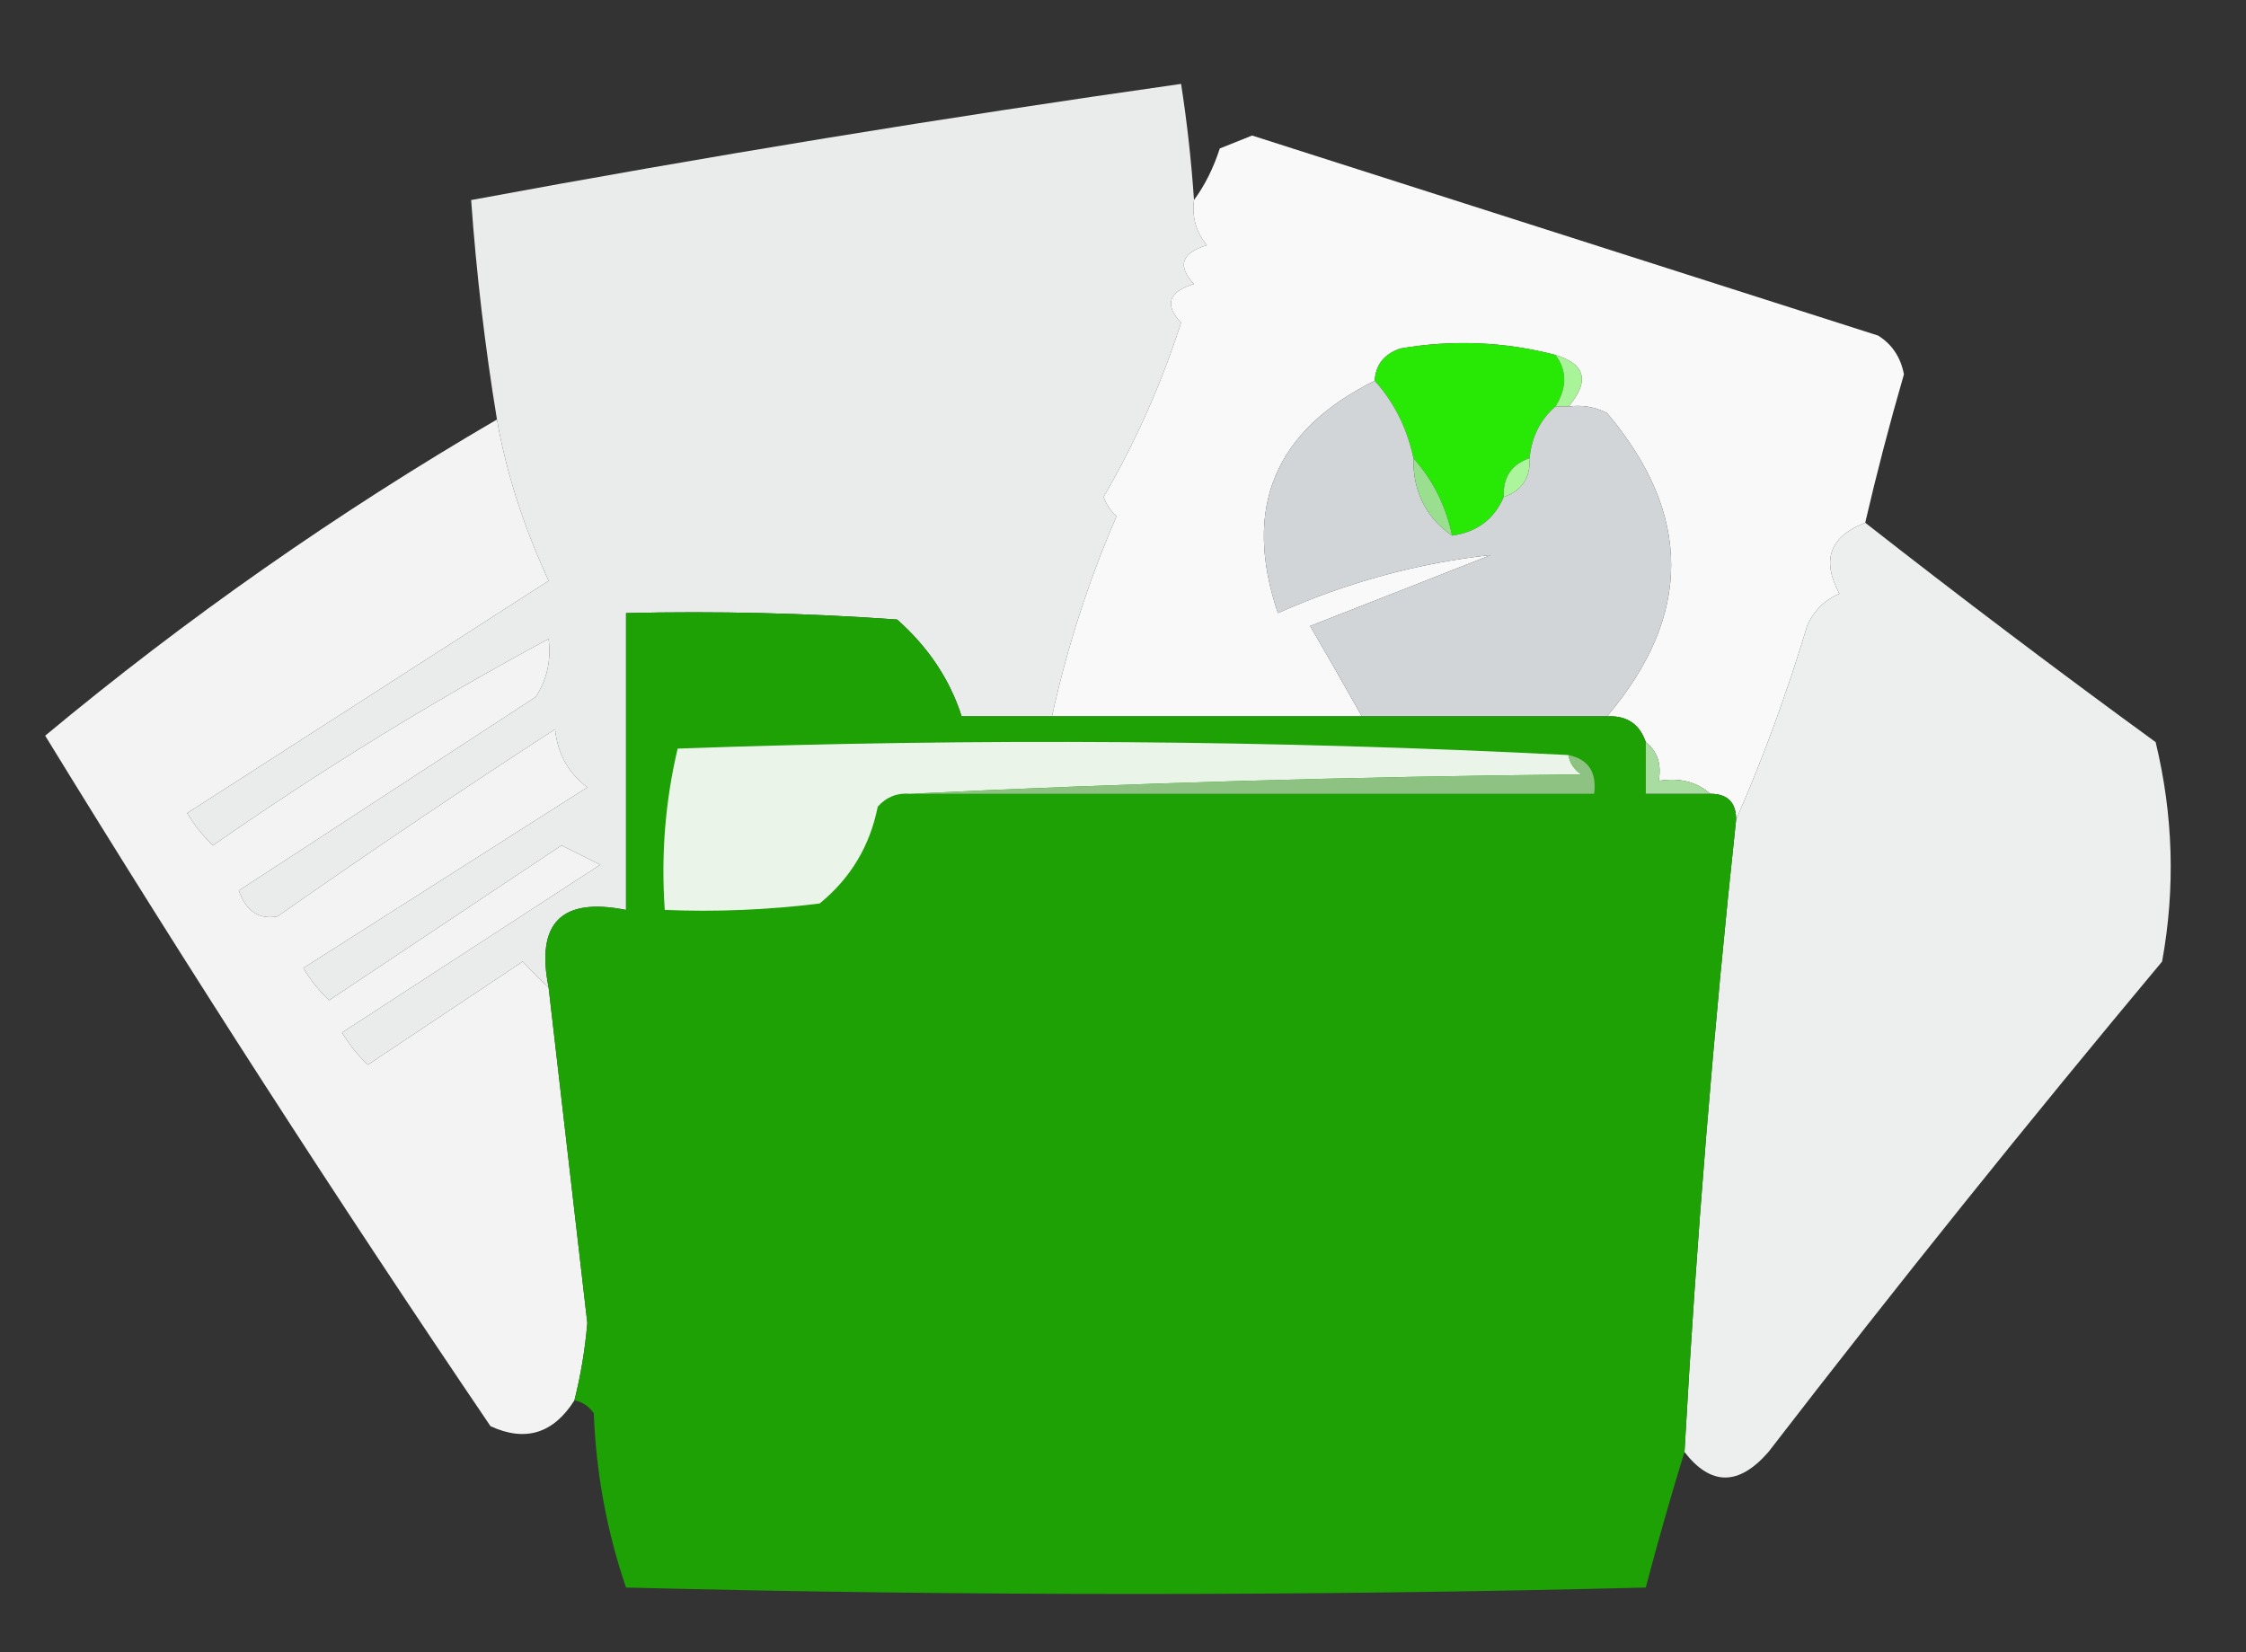 <?xml version="1.0" encoding="UTF-8"?>
<!DOCTYPE svg PUBLIC "-//W3C//DTD SVG 1.1//EN" "http://www.w3.org/Graphics/SVG/1.1/DTD/svg11.dtd">
<svg xmlns="http://www.w3.org/2000/svg" version="1.1" width="174px" height="128px" style="shape-rendering:geometricPrecision; text-rendering:geometricPrecision; image-rendering:optimizeQuality; fill-rule:evenodd; clip-rule:evenodd" xmlns:xlink="http://www.w3.org/1999/xlink">
<rect width="100%" height="100%" fill="#333333" stroke="none"/>
<g><path style="opacity:1" fill="#eaecec" d="M 92.5,15.5 C 92.33,16.822 92.663,17.989 93.5,19C 91.519,19.605 91.185,20.605 92.5,22C 90.519,22.605 90.185,23.605 91.5,25C 89.982,29.724 87.982,34.224 85.5,38.5C 85.709,39.086 86.043,39.586 86.5,40C 84.332,45.003 82.666,50.17 81.5,55.5C 79.167,55.5 76.833,55.5 74.5,55.5C 73.586,52.644 71.919,50.144 69.5,48C 62.508,47.5 55.508,47.334 48.5,47.5C 48.5,55.167 48.5,62.833 48.5,70.5C 43.5,69.5 41.5,71.5 42.5,76.5C 41.849,75.909 41.182,75.243 40.5,74.5C 36.5,77.167 32.5,79.833 28.5,82.5C 27.713,81.758 27.047,80.925 26.5,80C 33.167,75.667 39.833,71.333 46.5,67C 45.5,66.5 44.5,66 43.5,65.5C 37.5,69.5 31.5,73.5 25.5,77.5C 24.713,76.758 24.047,75.925 23.5,75C 30.833,70.333 38.167,65.667 45.5,61C 44.032,59.903 43.199,58.403 43,56.5C 35.747,61.209 28.58,66.043 21.5,71C 20.068,71.27 19.068,70.604 18.5,69C 26.167,64 33.833,59 41.5,54C 42.38,52.644 42.714,51.144 42.5,49.5C 33.599,54.292 24.932,59.625 16.5,65.5C 15.713,64.758 15.046,63.925 14.5,63C 23.833,57 33.167,51 42.5,45C 40.537,40.726 39.203,36.56 38.5,32.5C 37.573,26.866 36.907,21.2 36.5,15.5C 54.774,12.112 73.107,9.112 91.5,6.5C 91.963,9.482 92.296,12.482 92.5,15.5 Z"/></g>
<g><path style="opacity:1" fill="#f8f9f8" d="M 144.5,40.5 C 141.758,41.558 141.091,43.391 142.5,46C 141.333,46.5 140.5,47.333 140,48.5C 138.432,53.714 136.599,58.714 134.5,63.5C 134.5,62.167 133.833,61.5 132.5,61.5C 131.432,60.566 130.099,60.232 128.5,60.5C 128.737,59.209 128.404,58.209 127.5,57.5C 127.027,56.094 126.027,55.427 124.5,55.5C 131.123,47.684 131.123,39.85 124.5,32C 123.552,31.517 122.552,31.351 121.5,31.5C 123.175,29.544 122.842,28.211 120.5,27.5C 116.554,26.473 112.554,26.306 108.5,27C 107.244,27.417 106.577,28.25 106.5,29.5C 98.739,33.352 96.239,39.352 99,47.5C 104.322,45.129 109.822,43.629 115.5,43C 110.864,44.83 106.198,46.663 101.5,48.5C 102.861,50.85 104.194,53.184 105.5,55.5C 97.5,55.5 89.5,55.5 81.5,55.5C 82.666,50.17 84.332,45.003 86.5,40C 86.043,39.586 85.709,39.086 85.5,38.5C 87.982,34.224 89.982,29.724 91.5,25C 90.185,23.605 90.519,22.605 92.5,22C 91.185,20.605 91.519,19.605 93.5,19C 92.663,17.989 92.33,16.822 92.5,15.5C 93.339,14.359 94.006,13.025 94.5,11.5C 95.333,11.167 96.167,10.833 97,10.5C 113.164,15.666 129.331,20.832 145.5,26C 146.578,26.674 147.245,27.674 147.5,29C 146.392,32.821 145.392,36.654 144.5,40.5 Z"/></g>
<g><path style="opacity:1" fill="#28e906" d="M 120.5,27.5 C 121.405,28.702 121.405,30.036 120.5,31.5C 119.326,32.514 118.66,33.847 118.5,35.5C 117.094,35.973 116.427,36.973 116.5,38.5C 115.764,40.229 114.43,41.229 112.5,41.5C 112.008,39.181 111.008,37.181 109.5,35.5C 109.008,33.181 108.008,31.181 106.5,29.5C 106.577,28.25 107.244,27.417 108.5,27C 112.554,26.306 116.554,26.473 120.5,27.5 Z"/></g>
<g><path style="opacity:1" fill="#a9f499" d="M 120.5,27.5 C 122.842,28.211 123.175,29.544 121.5,31.5C 121.167,31.5 120.833,31.5 120.5,31.5C 121.405,30.036 121.405,28.702 120.5,27.5 Z"/></g>
<g><path style="opacity:1" fill="#d2d5d8" d="M 106.5,29.5 C 108.008,31.181 109.008,33.181 109.5,35.5C 109.461,38.089 110.461,40.089 112.5,41.5C 114.43,41.229 115.764,40.229 116.5,38.5C 117.906,38.027 118.573,37.027 118.5,35.5C 118.66,33.847 119.326,32.514 120.5,31.5C 120.833,31.5 121.167,31.5 121.5,31.5C 122.552,31.351 123.552,31.517 124.5,32C 131.123,39.85 131.123,47.684 124.5,55.5C 118.167,55.5 111.833,55.5 105.5,55.5C 104.194,53.184 102.861,50.85 101.5,48.5C 106.198,46.663 110.864,44.83 115.5,43C 109.822,43.629 104.322,45.129 99,47.5C 96.239,39.352 98.739,33.352 106.5,29.5 Z"/></g>
<g><path style="opacity:1" fill="#f2f3f2" d="M 38.5,32.5 C 39.203,36.56 40.537,40.726 42.5,45C 33.167,51 23.833,57 14.5,63C 15.046,63.925 15.713,64.758 16.5,65.5C 24.932,59.625 33.599,54.292 42.5,49.5C 42.714,51.144 42.38,52.644 41.5,54C 33.833,59 26.167,64 18.5,69C 19.068,70.604 20.068,71.27 21.5,71C 28.58,66.043 35.747,61.209 43,56.5C 43.199,58.403 44.032,59.903 45.5,61C 38.167,65.667 30.833,70.333 23.5,75C 24.047,75.925 24.713,76.758 25.5,77.5C 31.5,73.5 37.5,69.5 43.5,65.5C 44.5,66 45.5,66.5 46.5,67C 39.833,71.333 33.167,75.667 26.5,80C 27.047,80.925 27.713,81.758 28.5,82.5C 32.5,79.833 36.5,77.167 40.5,74.5C 41.182,75.243 41.849,75.909 42.5,76.5C 43.499,85.158 44.499,93.825 45.5,102.5C 45.328,104.548 44.995,106.548 44.5,108.5C 42.868,111.073 40.702,111.739 38,110.5C 26.09,92.925 14.591,75.092 3.5,57C 14.454,47.889 26.121,39.723 38.5,32.5 Z"/></g>
<g><path style="opacity:1" fill="#acf59c" d="M 118.5,35.5 C 118.573,37.027 117.906,38.027 116.5,38.5C 116.427,36.973 117.094,35.973 118.5,35.5 Z"/></g>
<g><path style="opacity:1" fill="#9ade8f" d="M 109.5,35.5 C 111.008,37.181 112.008,39.181 112.5,41.5C 110.461,40.089 109.461,38.089 109.5,35.5 Z"/></g>
<g><path style="opacity:1" fill="#edeeee" d="M 144.5,40.5 C 151.881,46.279 159.381,51.946 167,57.5C 168.368,63.162 168.535,68.829 167.5,74.5C 157.104,86.945 146.937,99.611 137,112.5C 134.707,115.134 132.54,115.134 130.5,112.5C 131.413,96.111 132.746,79.778 134.5,63.5C 136.599,58.714 138.432,53.714 140,48.5C 140.5,47.333 141.333,46.5 142.5,46C 141.091,43.391 141.758,41.558 144.5,40.5 Z"/></g>
<g><path style="opacity:1" fill="#1da105" d="M 81.5,55.5 C 89.5,55.5 97.5,55.5 105.5,55.5C 111.833,55.5 118.167,55.5 124.5,55.5C 126.027,55.427 127.027,56.094 127.5,57.5C 127.5,58.833 127.5,60.167 127.5,61.5C 129.167,61.5 130.833,61.5 132.5,61.5C 133.833,61.5 134.5,62.167 134.5,63.5C 132.746,79.778 131.413,96.111 130.5,112.5C 129.448,115.89 128.448,119.39 127.5,123C 101.167,123.667 74.833,123.667 48.5,123C 47.015,118.661 46.182,114.161 46,109.5C 45.617,108.944 45.117,108.611 44.5,108.5C 44.995,106.548 45.328,104.548 45.5,102.5C 44.499,93.825 43.499,85.158 42.5,76.5C 41.5,71.5 43.5,69.5 48.5,70.5C 48.5,62.833 48.5,55.167 48.5,47.5C 55.508,47.334 62.508,47.5 69.5,48C 71.919,50.144 73.586,52.644 74.5,55.5C 76.833,55.5 79.167,55.5 81.5,55.5 Z"/></g>
<g><path style="opacity:1" fill="#a9dca0" d="M 127.5,57.5 C 128.404,58.209 128.737,59.209 128.5,60.5C 130.099,60.232 131.432,60.566 132.5,61.5C 130.833,61.5 129.167,61.5 127.5,61.5C 127.5,60.167 127.5,58.833 127.5,57.5 Z"/></g>
<g><path style="opacity:1" fill="#eaf4e8" d="M 121.5,58.5 C 121.611,59.117 121.944,59.617 122.5,60C 104.995,60.168 87.662,60.668 70.5,61.5C 69.504,61.414 68.671,61.748 68,62.5C 67.394,65.548 65.894,68.048 63.5,70C 59.514,70.499 55.514,70.665 51.5,70.5C 51.203,66.233 51.536,62.066 52.5,58C 75.67,57.17 98.67,57.337 121.5,58.5 Z"/></g>
<g><path style="opacity:1" fill="#8dc283" d="M 121.5,58.5 C 123.048,58.821 123.715,59.821 123.5,61.5C 105.833,61.5 88.167,61.5 70.5,61.5C 87.662,60.668 104.995,60.168 122.5,60C 121.944,59.617 121.611,59.117 121.5,58.5 Z"/></g>
</svg>
